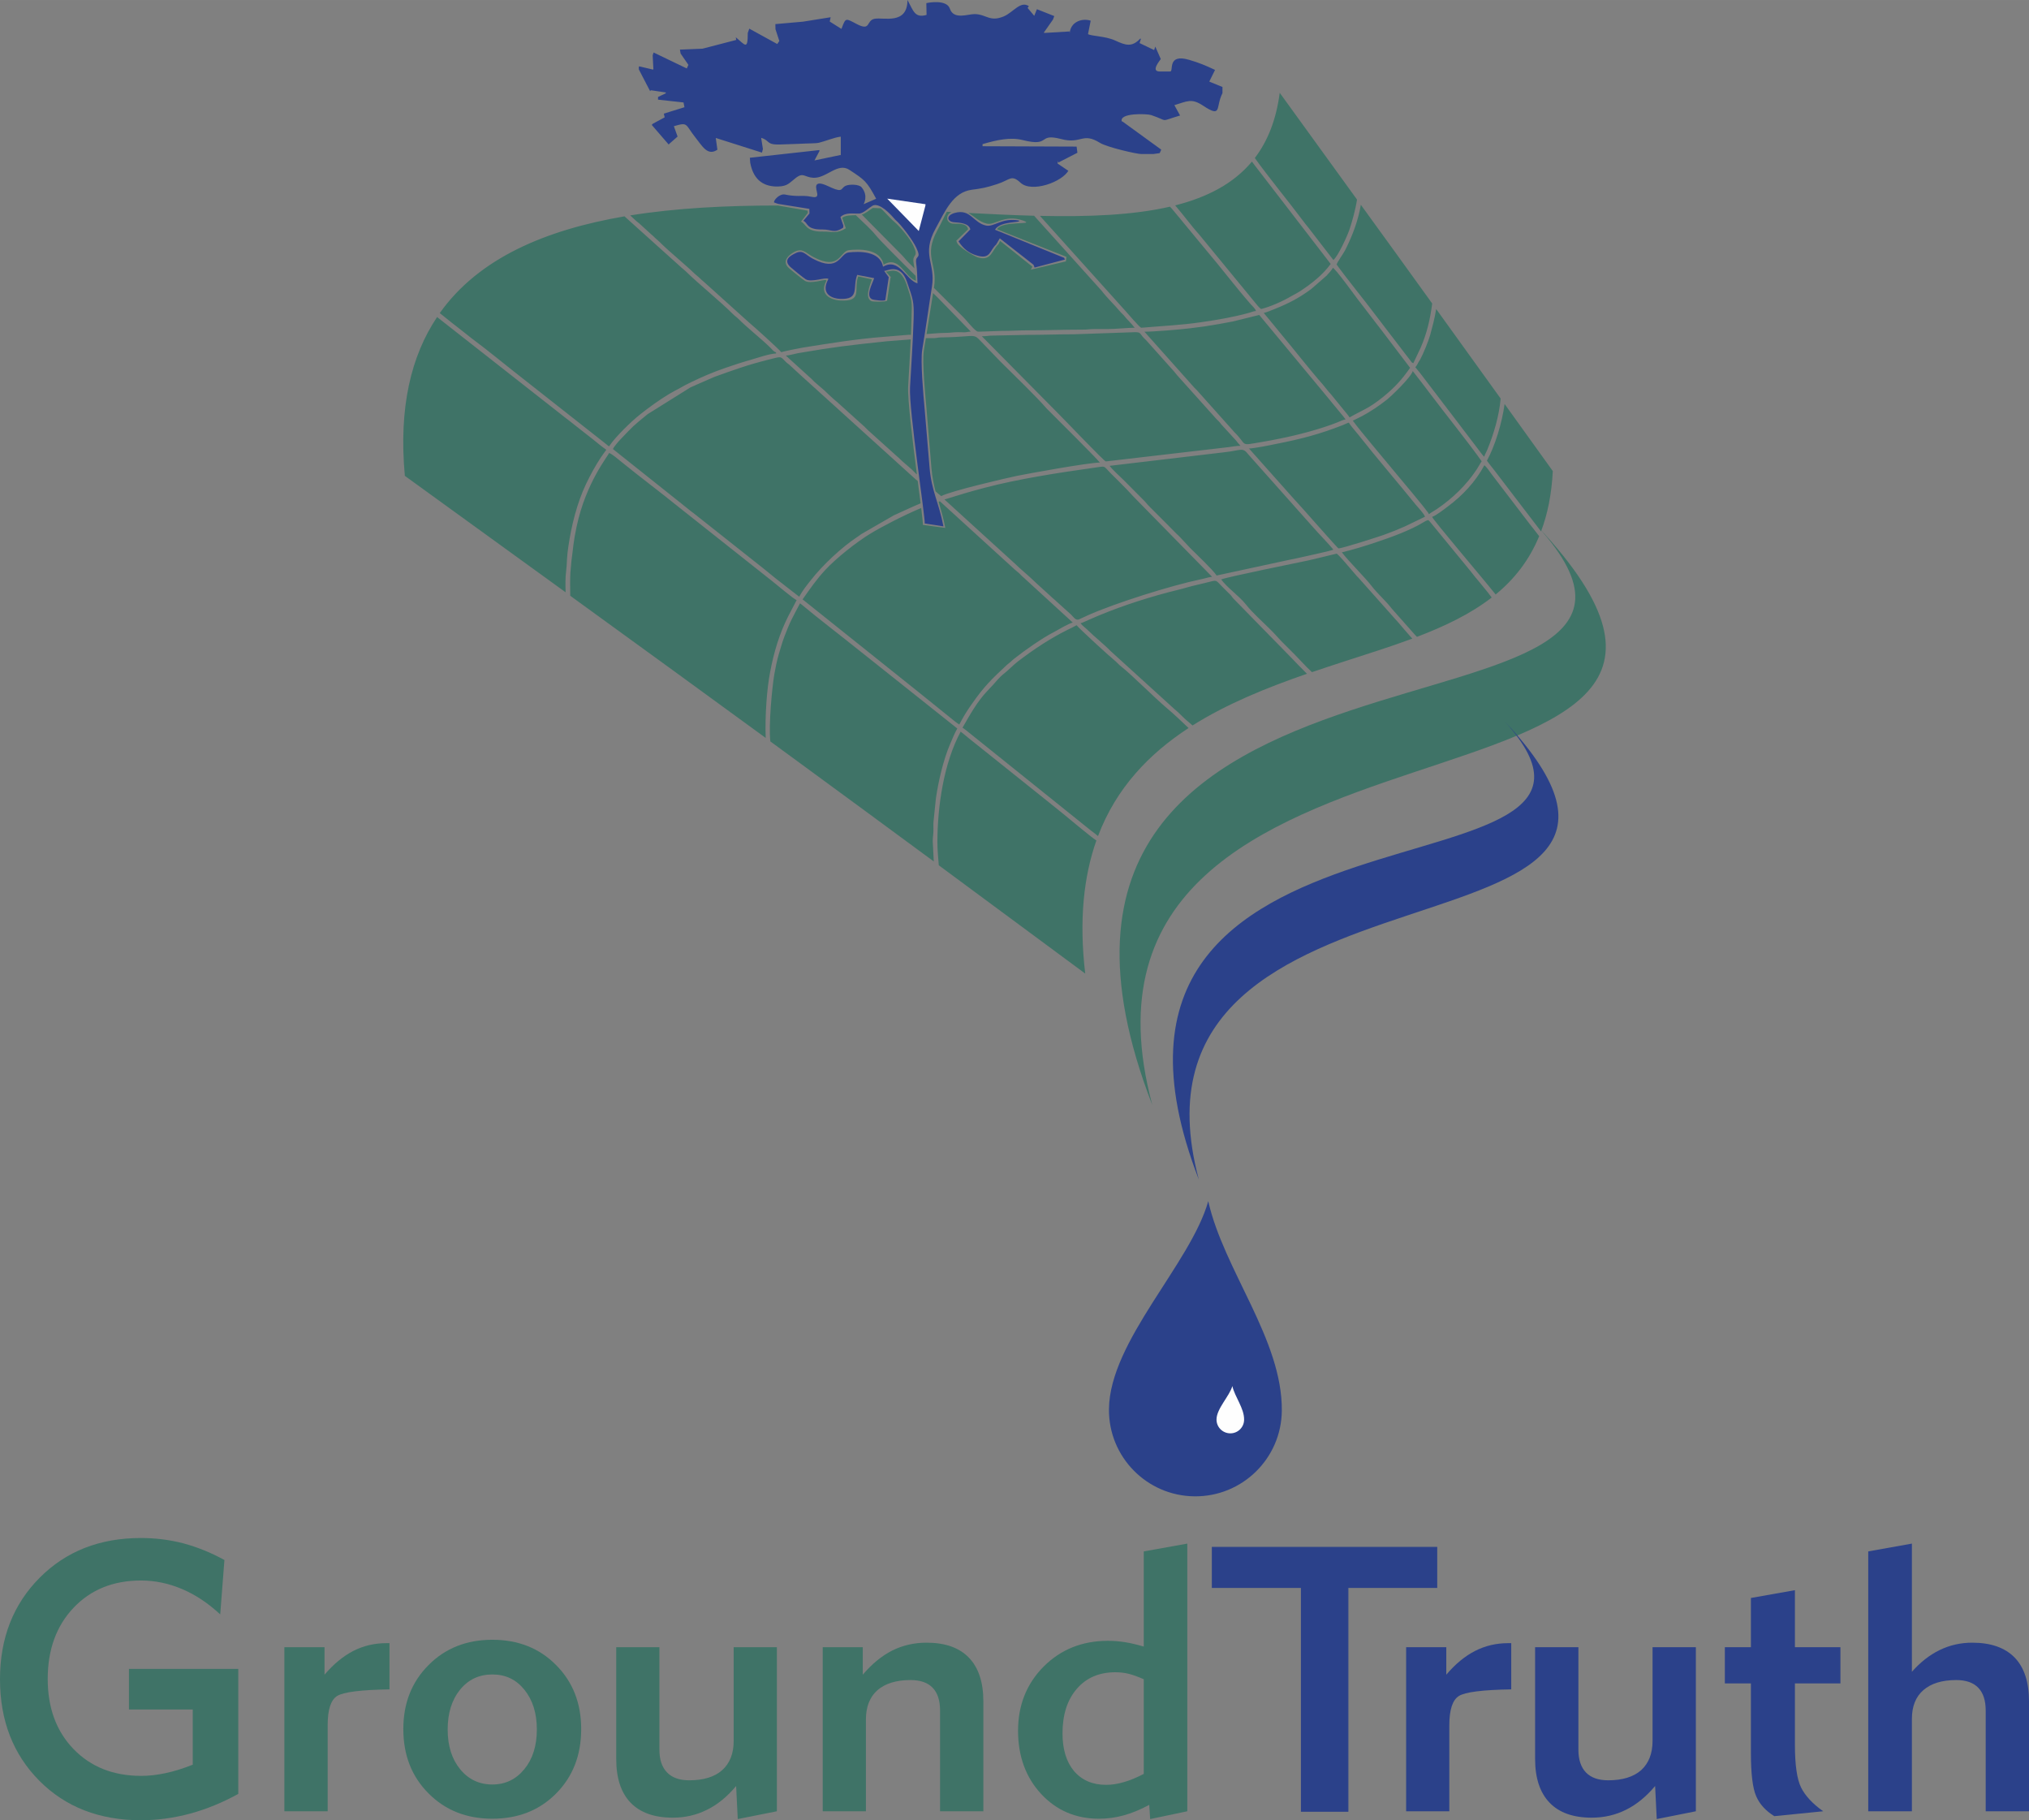 <?xml version="1.0" encoding="UTF-8"?>
<!DOCTYPE svg PUBLIC "-//W3C//DTD SVG 1.1//EN" "http://www.w3.org/Graphics/SVG/1.1/DTD/svg11.dtd">
<!-- Creator: CorelDRAW X8 -->
<svg xmlns="http://www.w3.org/2000/svg" xml:space="preserve" width="170.558mm" height="152.977mm" version="1.1" style="shape-rendering:geometricPrecision; text-rendering:geometricPrecision; image-rendering:optimizeQuality; fill-rule:evenodd; clip-rule:evenodd"
viewBox="0 0 17431 15634"
 xmlns:xlink="http://www.w3.org/1999/xlink">
 <rect x="0" y="0" width="17431" height="15634" fill="#808080" stroke="none"/>
 <defs>
  <style type="text/css">
   <![CDATA[
    .str0 {stroke:#2B418A;stroke-width:7.788}
    .fil3 {fill:#FEFEFE}
    .fil2 {fill:#373435}
    .fil1 {fill:#2B418A}
    .fil0 {fill:#3F7367}
   ]]>
  </style>
 </defs>
 <g id="Layer_x0020_1">
  <path class="fil0" d="M1892 13866c-106,-98 -216,-171 -331,-219 -114,-48 -231,-72 -350,-72 -238,0 -431,78 -579,234 -148,156 -222,360 -222,612 0,248 74,449 222,602 148,153 342,230 581,230 67,0 136,-8 207,-23 72,-15 150,-39 236,-73l0 -474 -548 0 0 -349 939 0 0 1074c-135,74 -273,131 -413,169 -141,38 -282,57 -424,57 -356,0 -647,-113 -872,-339 -225,-227 -338,-517 -338,-872 0,-353 114,-644 341,-872 227,-228 517,-341 869,-341 126,0 247,15 366,46 119,32 236,79 352,143l-36 467z"/>
  <path class="fil0" d="M3346 14510c-246,4 -396,23 -450,57 -54,34 -81,117 -81,251l0 739 -372 0 0 -1409 345 0 0 236c77,-91 160,-159 247,-204 88,-45 183,-67 285,-67l26 0 0 397z"/>
  <path class="fil0" d="M3846 14855c0,141 36,254 107,341 71,87 164,131 277,131 112,0 203,-44 275,-132 71,-87 107,-200 107,-340 0,-141 -36,-254 -107,-342 -71,-88 -162,-131 -275,-131 -113,0 -206,43 -277,130 -71,87 -107,201 -107,343zm-381 -4l0 0c0,-222 72,-405 217,-550 144,-145 327,-217 548,-217 221,0 404,72 547,217 144,144 216,328 216,550 0,225 -72,409 -216,554 -143,144 -326,216 -547,216 -221,0 -404,-72 -548,-217 -145,-145 -217,-329 -217,-553z"/>
  <path class="fil0" d="M5294 14148l371 0 0 881c0,85 22,150 66,195 44,45 107,67 190,67 123,0 218,-29 283,-87 66,-59 99,-143 99,-252l0 -804 371 0 0 1409 -336 67 -14 -284c-77,92 -160,160 -250,204 -90,45 -187,68 -294,68 -159,0 -279,-43 -362,-128 -83,-86 -124,-211 -124,-376l0 -960z"/>
  <path class="fil0" d="M7439 15557l-371 0 0 -1409 344 0 0 236c78,-92 162,-161 252,-207 90,-45 189,-68 296,-68 160,0 281,43 364,129 82,85 124,210 124,375l0 944 -372 0 0 -865c0,-86 -21,-152 -64,-196 -42,-44 -106,-66 -189,-66 -123,0 -218,29 -285,87 -66,59 -99,143 -99,252l0 788z"/>
  <path class="fil0" d="M10200 15557l-319 67 -8 -122c-78,42 -152,72 -222,91 -69,19 -139,28 -210,28 -199,0 -365,-71 -497,-213 -131,-142 -198,-323 -198,-542 0,-221 74,-405 220,-552 147,-147 331,-221 552,-221 49,0 98,4 149,12 50,8 103,21 159,37l0 -817 374 -67 0 2299zm-374 -321l0 0 0 -813c-46,-20 -88,-36 -127,-46 -40,-10 -78,-14 -117,-14 -138,0 -249,47 -331,142 -82,95 -123,222 -123,383 0,137 33,245 99,324 67,78 159,118 275,118 50,0 102,-8 155,-24 53,-15 109,-39 169,-70z"/>
  <polygon class="fil1 str0" points="11580,13635 11580,15557 11180,15557 11180,13635 10415,13635 10415,13290 12343,13290 12343,13635 "/>
  <path class="fil1" d="M12983 14510c-246,4 -396,23 -450,57 -54,34 -82,117 -82,251l0 739 -371 0 0 -1409 345 0 0 236c77,-91 159,-159 247,-204 88,-45 183,-67 285,-67l26 0 0 397z"/>
  <path class="fil1" d="M13188 14148l372 0 0 881c0,85 22,150 65,195 44,45 108,67 191,67 123,0 217,-29 283,-87 65,-59 98,-143 98,-252l0 -804 372 0 0 1409 -336 67 -14 -284c-77,92 -161,160 -250,204 -90,45 -188,68 -295,68 -158,0 -279,-43 -361,-128 -83,-86 -125,-211 -125,-376l0 -960z"/>
  <path class="fil1" d="M15042 14983l0 -524 -224 0 0 -311 224 0 0 -423 378 -67 0 490 391 0 0 311 -391 0 0 527c0,174 18,296 53,367 35,70 98,139 190,204l-420 42c-73,-45 -126,-102 -156,-172 -30,-68 -45,-192 -45,-369l0 -75z"/>
  <path class="fil1" d="M16050 13325l375 -67 0 1101c73,-83 153,-145 239,-187 87,-42 180,-63 279,-63 161,0 282,43 365,128 82,85 123,210 123,376l0 944 -372 0 0 -865c0,-86 -21,-152 -64,-196 -42,-44 -106,-66 -189,-66 -122,0 -216,29 -282,86 -66,57 -99,140 -99,247l0 6 0 788 -375 0 0 -2232z"/>
  <path class="fil0" d="M13213 4525c1857,2051 -5044,498 -3314,4965 -1004,-3759 5896,-2206 3314,-4965z"/>
  <path class="fil1" d="M12926 6195c1472,1626 -3998,395 -2627,3936 -796,-2980 4675,-1749 2627,-3936z"/>
  <path class="fil0" d="M3478 4087c480,348 940,681 1381,1000 -2,-60 -2,-138 4,-175 4,-28 7,-82 8,-108 2,-38 6,-71 11,-105 27,-187 76,-382 154,-545 38,-79 78,-152 125,-224 15,-23 33,-46 48,-67 -41,-28 -78,-60 -118,-92l-115 -90c-40,-30 -75,-61 -115,-90l-1106 -868c-223,333 -331,776 -277,1364zm1421 1030c595,431 1153,837 1679,1221 -7,-187 10,-424 38,-565 33,-175 80,-330 156,-481l72 -138c-23,-6 -178,-138 -203,-157l-804 -637c-160,-130 -340,-264 -502,-396 -22,-17 -79,-68 -103,-73 -6,24 -197,250 -278,630 -30,141 -28,177 -45,298l-9 102c-3,59 -2,132 -1,196zm1719 1251c87,63 173,126 258,189 399,292 781,573 1146,842l-9 -173c0,-40 6,-58 6,-94 0,-34 -2,-65 3,-97l18 -176c21,-148 66,-339 123,-470 19,-44 38,-92 61,-132l-846 -673c-154,-124 -341,-266 -487,-388 -8,-6 -11,-9 -18,-14 -25,46 -48,91 -72,138 -23,45 -42,96 -61,144 -20,51 -34,105 -51,160 -14,49 -28,115 -37,168 -19,113 -50,436 -34,576zm1447 1064c443,327 862,637 1258,930 -54,-460 -13,-834 96,-1143 -51,-33 -248,-199 -290,-233 -99,-79 -192,-155 -292,-234l-440 -352c-26,-21 -48,-39 -74,-59 -24,-20 -46,-39 -70,-57 -146,272 -199,641 -200,948 0,61 6,132 12,200zm1368 -251c156,-413 438,-706 778,-928 -62,-59 -129,-123 -188,-172 -104,-88 -308,-292 -388,-354 -28,-21 -41,-41 -67,-61 -34,-26 -304,-274 -319,-296 -24,14 -52,27 -77,39 -151,75 -292,169 -426,271 -43,33 -82,76 -125,109 -34,27 -59,59 -87,90l-56 60c-85,90 -148,205 -209,311 28,19 48,37 75,58l1030 827c13,9 41,31 59,46zm812 -950c300,-189 642,-326 983,-444 -49,-48 -103,-105 -124,-127l-507 -518c-11,-12 -12,-16 -22,-28 -9,-10 -16,-16 -25,-25 -18,-18 -32,-32 -50,-50 -61,-61 -39,-59 -136,-35 -54,14 -110,25 -165,41 -54,16 -109,28 -162,42 -233,62 -464,139 -684,237 -20,9 -53,25 -70,29 18,25 44,40 65,62 48,48 139,121 191,175l549 499c44,35 82,81 127,116 7,6 18,15 30,26zm1026 -458c94,-32 188,-63 281,-93 201,-65 396,-126 581,-195 -52,-56 -116,-136 -145,-166l-308 -346c-8,-10 -13,-14 -22,-23l-66 -77c-23,-27 -87,-103 -109,-118 -82,19 -160,40 -246,59 -75,16 -708,144 -746,163 56,75 153,140 212,214 62,78 140,145 211,216 38,37 67,73 105,111 37,36 69,68 105,105l106 111c10,10 25,24 41,39zm902 -303c241,-92 460,-197 642,-338 -13,-16 -25,-33 -35,-46l-72 -88c-25,-29 -49,-59 -72,-89l-330 -402c-11,-13 -25,-32 -36,-40 -19,4 -30,12 -45,21 -110,67 -278,128 -402,169 -98,33 -195,63 -295,87 55,74 198,214 257,291 53,69 119,123 172,193l195 220c7,7 14,15 21,22zm676 -364c160,-131 288,-293 374,-501 -32,-43 -72,-91 -83,-106l-324 -424c-17,-23 -44,-64 -64,-79 -75,141 -188,261 -315,355 -26,20 -105,81 -134,88 7,25 419,508 546,667zm390 -542c56,-148 91,-319 101,-518 -135,-188 -273,-380 -414,-576 -23,167 -83,361 -152,487 20,27 43,56 65,84l400 523zm-347 -1141c-179,-249 -364,-506 -554,-769 -12,80 -34,159 -51,222 -15,53 -60,164 -87,213 -8,13 -12,18 -19,31 -3,7 -5,11 -10,18l-4 6c-9,12 -2,3 -8,10 11,15 24,28 37,45l185 242c12,16 22,30 36,47 14,20 24,31 38,50l72 94c14,18 23,31 36,48l113 148c17,21 60,83 75,95 6,-23 19,-41 27,-62 54,-132 101,-287 114,-438zm-588 -816l-25 -35c-189,-263 -385,-533 -588,-813 -24,138 -70,259 -130,380 -23,46 -73,111 -78,133 75,106 248,318 328,426 28,37 54,69 81,106l224 292c9,12 11,19 26,23l62 -131c55,-126 82,-245 100,-381zm-646 -893c-214,-296 -435,-601 -664,-917 -30,232 -104,416 -214,560 114,160 293,377 414,539 15,20 27,36 44,56l217 281c39,-30 119,-205 138,-261 22,-66 52,-171 65,-258zm-903 -326c-158,189 -383,306 -659,376 38,44 87,106 102,125 16,21 34,41 49,61 15,20 32,37 49,57l485 590c17,20 32,42 53,57 76,-18 189,-68 257,-109 30,-17 54,-28 81,-46 97,-64 191,-138 260,-232l-651 -845c-9,-11 -13,-17 -21,-28 -2,-3 -4,-5 -5,-6zm-704 387c-316,73 -697,88 -1117,79l736 818c21,24 120,139 134,143 175,-15 350,-23 517,-48 145,-21 275,-43 412,-81 18,-5 36,-14 57,-15 -7,-22 -31,-42 -46,-59 -132,-151 -253,-312 -383,-465l-193 -233c-18,-20 -30,-39 -48,-58 -17,-20 -31,-37 -48,-58 -6,-8 -13,-15 -21,-23zm-1167 78c-182,-5 -371,-14 -565,-24 52,29 93,77 160,92 69,16 152,-83 309,-27 121,43 -177,-4 -223,75l597 237 -5 39 -301 71 13 -26 -277 -221 -14 28c-58,52 -60,148 -176,114 -31,-9 -180,-94 -183,-136l-4 -7 102 -99c-11,-56 -89,-46 -129,-48 -58,-4 -72,-72 -14,-100l-40 -2c-27,50 -51,105 -80,157 -126,230 4,284 -30,493l-1 3 248 247c37,37 73,87 113,120 16,13 17,9 45,9l172 -6c85,0 152,-5 233,-5 159,0 301,-6 460,-6 45,1 66,-5 111,-5 39,0 77,0 116,0 67,0 160,-11 227,-11 -28,-37 -64,-69 -93,-106 -11,-13 -22,-20 -33,-34 -51,-61 -110,-115 -159,-179l-579 -643zm-868 664c-20,122 -36,228 -56,352 54,-3 106,-10 165,-10 42,0 61,-6 105,-6 18,1 37,1 56,1 28,-1 31,-6 54,-6l-281 -289c-9,-9 -24,-24 -43,-42zm-62 388c-5,33 -11,68 -17,104 -17,99 14,400 23,507 16,186 27,328 42,505 7,78 20,140 35,199 22,19 39,34 49,41 80,-44 573,-158 651,-174 84,-17 612,-114 712,-114 -26,-35 -371,-378 -426,-433 -11,-11 -20,-19 -30,-30 -91,-105 -287,-294 -399,-405l-122 -127c-134,-134 -36,-84 -392,-80 -28,1 -30,5 -55,6 -20,1 -41,-1 -61,0l-10 1zm109 1404c20,67 41,136 58,225l-193 -26c2,-6 -4,-62 -14,-145 -155,65 -345,164 -441,223 -119,73 -289,208 -383,309 -76,82 -131,162 -195,253l837 669c58,46 112,89 170,136l294 237c17,13 27,22 45,33 42,-78 59,-107 107,-175 106,-153 172,-216 304,-339 13,-12 18,-13 31,-25 13,-13 16,-15 29,-26 95,-75 243,-179 349,-233 35,-19 118,-69 155,-78l-425 -389c-13,-10 -21,-21 -34,-33 -15,-14 -23,-18 -39,-33l-643 -586c-4,1 -8,2 -12,3zm-154 14c-7,-56 -16,-121 -25,-192 -12,-10 -19,-14 -33,-28l-983 -890c-27,-26 -51,-46 -78,-72 -15,-15 -24,-18 -39,-33 -53,-53 -33,-47 -157,-17 -172,43 -289,86 -454,145l-154 67c-18,9 -33,15 -54,24l-368 230c-132,108 -116,94 -233,216 -12,12 -61,68 -65,84l598 476c33,26 64,53 99,78l600 475c35,28 66,54 101,82 36,28 65,50 100,78l102 79c29,-54 65,-98 103,-146 100,-127 261,-278 394,-366 15,-9 23,-16 35,-25l281 -162c47,-20 145,-68 230,-103zm-32 -248c-38,-294 -81,-648 -75,-758 8,-144 16,-265 22,-402l-204 16c-335,35 -452,49 -763,102 -27,5 -79,20 -106,21l206 187c15,12 24,24 39,38l86 74c27,27 52,49 80,75 16,15 26,20 42,36l213 192c15,12 24,25 39,38l251 226c18,14 27,26 43,40l83 72c14,13 24,26 39,39l5 4zm-51 -1199c2,-47 4,-95 5,-147 4,-149 7,-136 -43,-286 -59,-173 -155,-103 -172,-112l-3 4 45 51 -7 -4 -30 200c-7,12 -123,11 -136,4 -56,-29 -14,-129 3,-180l1 -7 -116 -25c-42,109 43,218 -153,207 -87,-5 -185,-54 -120,-171l-5 -4c-7,-9 -134,36 -180,6 -25,-16 -121,-94 -139,-111 -69,-63 15,-121 51,-139 69,-35 96,12 162,46 228,120 225,-52 305,-60 83,-9 270,-16 297,125 138,-83 180,110 278,138 -1,-15 -2,-29 -3,-42 -140,-138 -307,-305 -345,-352 -33,-42 -103,-106 -169,-169 -41,2 -80,0 -112,19l-5 3 31 90 4 -2c-81,54 -123,29 -205,31 -145,2 -142,-70 -184,-85l59 -76 -2 -19 -256 -44c-438,0 -870,21 -1268,85l41 38c18,18 31,24 48,41l93 85c19,14 28,28 46,42 20,17 27,24 46,43 63,62 204,178 280,252 17,16 29,23 47,41 18,18 30,25 47,42l373 336c26,20 262,233 277,255 11,-5 75,-17 89,-21 33,-7 61,-12 93,-18 231,-37 463,-75 699,-93l205 -17c9,-1 19,-1 28,0zm30 -571c-2,-16 -5,-33 -8,-51 -11,-80 49,-37 -2,-145 -26,-56 -107,-157 -165,-206 -44,-37 -83,-88 -116,-114 -22,-1 -45,-2 -67,-3 -30,20 -65,49 -94,57 137,138 308,312 343,347 21,21 33,39 55,61l54 54zm-2491 -447c-676,116 -1252,358 -1587,831 79,64 149,119 183,145 41,31 74,60 115,90 118,88 231,182 347,273l779 613c13,10 18,16 30,24 36,-53 83,-102 128,-148 47,-47 93,-90 146,-132 79,-62 158,-119 244,-171 33,-20 59,-32 93,-51 32,-18 57,-32 91,-48 97,-47 192,-88 297,-124 71,-24 141,-48 210,-67 59,-17 167,-55 226,-57l0 -10c-22,-6 -31,-23 -46,-37 -72,-72 -204,-176 -277,-250 -18,-18 -30,-24 -47,-41 -117,-117 -286,-251 -410,-372 -17,-16 -29,-23 -47,-41 -18,-18 -30,-25 -47,-42l-428 -385zm2919 2380c59,-17 115,-33 173,-48 287,-76 638,-130 937,-172 112,-15 80,-22 147,46 39,38 73,72 111,111 39,38 69,74 108,113l653 666c-28,2 -66,16 -95,21 -263,55 -737,205 -971,309l-80 37c-28,8 -45,-22 -65,-42l-120 -108c-21,-21 -39,-33 -61,-55l-122 -111c-46,-47 -143,-126 -182,-166l-603 -549 170 -52zm2229 -353c157,-17 160,-48 213,20l558 627c33,39 143,152 171,189 -21,10 -213,51 -251,60 -42,10 -87,19 -127,27l-625 135c-31,-48 -178,-187 -228,-237l-86 -92c-10,-11 -17,-17 -28,-27 -40,-41 -76,-77 -116,-117 -40,-40 -76,-76 -116,-116 -23,-22 -34,-40 -56,-61l-174 -175c-33,-32 -91,-84 -115,-117l980 -116zm217 -33c40,0 185,-29 232,-39 215,-42 380,-85 579,-164 19,-7 30,-15 47,-19 14,26 59,75 80,102 151,192 337,408 495,603 19,23 72,78 79,103l-172 83c-58,26 -121,51 -182,73 -33,12 -355,116 -389,116 -8,0 -345,-387 -386,-428l-383 -430zm892 -239c27,-14 53,-25 81,-40 76,-41 142,-86 210,-139 43,-34 210,-195 224,-247 50,64 100,129 149,194 123,164 335,427 443,581 -16,23 -29,49 -44,72 -90,135 -208,248 -342,339 -24,16 -46,27 -67,43 -7,-25 -280,-344 -328,-404 -67,-82 -263,-312 -326,-399zm-3187 -725c40,0 58,-6 100,-6l293 -6c139,0 260,-5 399,-5l494 -17c86,-5 65,6 103,46 9,10 16,15 25,25l238 266c12,13 13,18 25,31l333 371c8,10 15,15 25,25 12,12 12,15 22,27l119 130c12,12 13,15 23,28 8,10 15,15 23,26 -38,0 -65,7 -100,11l-1057 123c-20,-6 -352,-356 -426,-429l-639 -646zm1397 -39c74,0 311,-19 396,-30 44,-6 80,-10 123,-16 80,-12 163,-27 240,-42l227 -56 605 729c16,21 29,35 45,55 31,39 63,74 92,113 -25,5 -45,15 -69,25 -145,58 -344,110 -496,140 -53,11 -100,20 -154,29 -199,33 -118,33 -237,-85l-322 -360c-8,-9 -14,-14 -22,-22l-428 -480zm1025 -161c28,-7 66,-23 93,-34 121,-48 211,-95 315,-172l131 -114c12,-12 51,-55 54,-68 22,6 188,236 213,269 15,19 27,34 41,53l125 163c15,19 27,34 41,53l244 321c-72,103 -131,167 -228,247 -129,105 -177,113 -292,179 -15,-23 -28,-37 -46,-59l-92 -113c-14,-18 -30,-36 -46,-54 -17,-20 -30,-38 -47,-58 -103,-116 -260,-317 -371,-449 -17,-20 -29,-36 -45,-55l-90 -109z"/>
  <path class="fil1" d="M10262 12852c410,4 746,-325 750,-735 6,-612 -498,-1206 -632,-1800 -151,537 -847,1201 -853,1786 -4,410 325,745 735,749z"/>
  <path class="fil2" d="M5725 798c0,-1 -2,3 -2,2l2 -2z"/>
  <path class="fil2" d="M7291 1355c30,-3 55,-33 79,-18 16,10 57,35 71,39l-24 74 0 6 -126 -101z"/>
  <path class="fil2" d="M7655 1142c113,-12 161,-35 320,-25 211,13 5,118 -59,137l-13 40 123 60 5 -15c45,263 -197,-22 -197,251l2 8 154 -41 3 12 -16 106 3 -13 -392 -31 -2 34 -121 -218 93 -127c166,111 95,58 264,-29 59,-31 73,-88 4,-116 -34,-14 -115,-4 -171,-23l0 -10z"/>
  <polygon class="fil2" points="7951,1754 7950,1766 7893,1984 7622,1706 "/>
  <path class="fil1" d="M8548 1973c46,-79 232,-57 205,-79 -147,-27 -214,59 -283,43 -111,-25 -132,-147 -269,-108 -76,22 -66,76 -2,80 39,3 125,6 137,61l-101 103c39,61 88,102 159,122 117,34 106,-43 164,-95l31 -53 290 227 9 24 261 -69 -8 -15 -593 -241zm1954 -1173l0 0c-62,122 0,217 -167,107 -99,-65 -133,-38 -246,-4l49 89c-187,55 -88,50 -249,-4 -32,-11 -281,-22 -251,58l2 -5 336 244 -13 30 -56 8 -102 0c-40,0 -296,-59 -355,-96 -152,-95 -160,14 -334,-33 -208,-54 -83,71 -330,9 -106,-27 -223,-1 -345,35l0 18 808 3 7 53 -164 84 -5 -14 -1 23 92 62 3 -5c-56,103 -318,195 -413,108 -81,-75 -89,-25 -201,11 -94,31 -136,38 -220,49 -160,22 -226,181 -309,332 -126,230 2,293 -32,502 -30,188 -48,329 -83,538 -17,99 10,398 20,505 15,186 28,335 43,511 18,206 80,297 119,503l-161 -25c9,-27 -137,-975 -126,-1170 11,-205 24,-367 31,-591 4,-149 -6,-164 -57,-314 -59,-172 -181,-87 -197,-95l40 55 -29 195c-7,13 -102,1 -115,-6 -56,-29 2,-130 19,-181l-146 -28c-42,109 26,213 -148,206 -87,-5 -164,-55 -99,-171 -22,-20 -147,34 -196,2 -25,-16 -111,-87 -130,-104 -68,-63 4,-100 40,-118 69,-35 86,12 152,46 228,121 230,-46 309,-54 83,-9 268,-17 294,123 139,-82 198,115 296,143 -2,-58 -3,-116 -11,-173 -11,-80 51,-27 0,-135 -26,-55 -123,-191 -181,-240 -86,-102 -157,-142 -196,-118 -34,20 -72,60 -108,66 -56,3 -120,-13 -166,30l25 73 -1 18c-81,54 -97,15 -179,16 -145,2 -122,-60 -164,-74l53 -63 -1 -40 -269 -43 -34 -12c-6,-18 47,-78 95,-68 34,8 79,12 113,12 30,0 66,-3 112,7 94,21 27,-58 44,-100 20,-35 93,7 131,23 101,44 76,2 122,-18 33,-14 114,-12 135,14 61,73 17,145 17,145l108 -47c-82,-152 -98,-161 -230,-248 -101,-67 -198,75 -311,68 -76,-5 -84,-49 -149,1 -56,43 -70,72 -154,74 -109,2 -208,-43 -238,-204l-3 -43 597 -66 1 8 -43 81 225 -47 1 8 0 -165c-53,5 -133,39 -187,52 -28,7 -103,5 -162,9 -32,2 -153,5 -170,6 -124,5 -87,-34 -165,-57l15 96 -8 31 -397 -126 14 101c-85,58 -132,-35 -185,-100 -96,-120 -62,-139 -189,-102l32 89 -73 64 -3 5 -146 -169 9 -10 102 -55 -7 -32 177 -55 -8 -41 -219 -24 0 -23 67 -32 -1 -7 -128 -19 -6 8 -97 -187 0 -22 4 -4 119 28 2 -6 -6 -117 8 -24 285 137 14 -31 -67 -97 -6 -34 195 -8 289 -75 -4 -23c82,68 103,114 103,-37l13 -37 240 132 18 -26 -33 -101 -1 -44 238 -21 237 -38 -8 37 100 63 4 -8c34,-91 33,-83 129,-33 124,64 77,-32 154,-46 78,-13 281,53 281,-161 50,90 61,158 164,128l-2 -101c23,-6 175,-32 202,47 33,99 155,46 214,47 101,2 128,70 249,20 82,-35 144,-137 216,-88l-11 15 57 68 23 -57 149 59 -11 30 -78 111 3 4 218 -13 0 18c7,-99 102,-133 176,-112l5 2 -23 115c30,18 150,17 231,54 90,41 145,63 219,-17l4 5 -11 35 125 60 10 -30 47 107c-6,11 -90,107 -9,107l90 0c32,0 -30,-157 163,-100 86,25 142,49 217,84l5 3 -46 93 -3 7 113 46 0 5 0 6 0 16 0 5 0 21z"/>
  <polygon class="fil3" points="7622,1706 7893,1984 7950,1766 7951,1754 "/>
  <path class="fil2" d="M5723 800c0,1 2,-3 2,-2 0,0 -3,1 -2,2z"/>
  <polygon class="fil2" points="10502,779 10502,774 "/>
  <polygon class="fil2" points="10502,758 10502,752 "/>
  <path class="fil3" d="M10568 12311c66,1 120,-52 120,-118 1,-98 -79,-193 -101,-288 -24,86 -135,193 -136,286 -1,66 52,119 117,120z"/>
 </g>
</svg>
